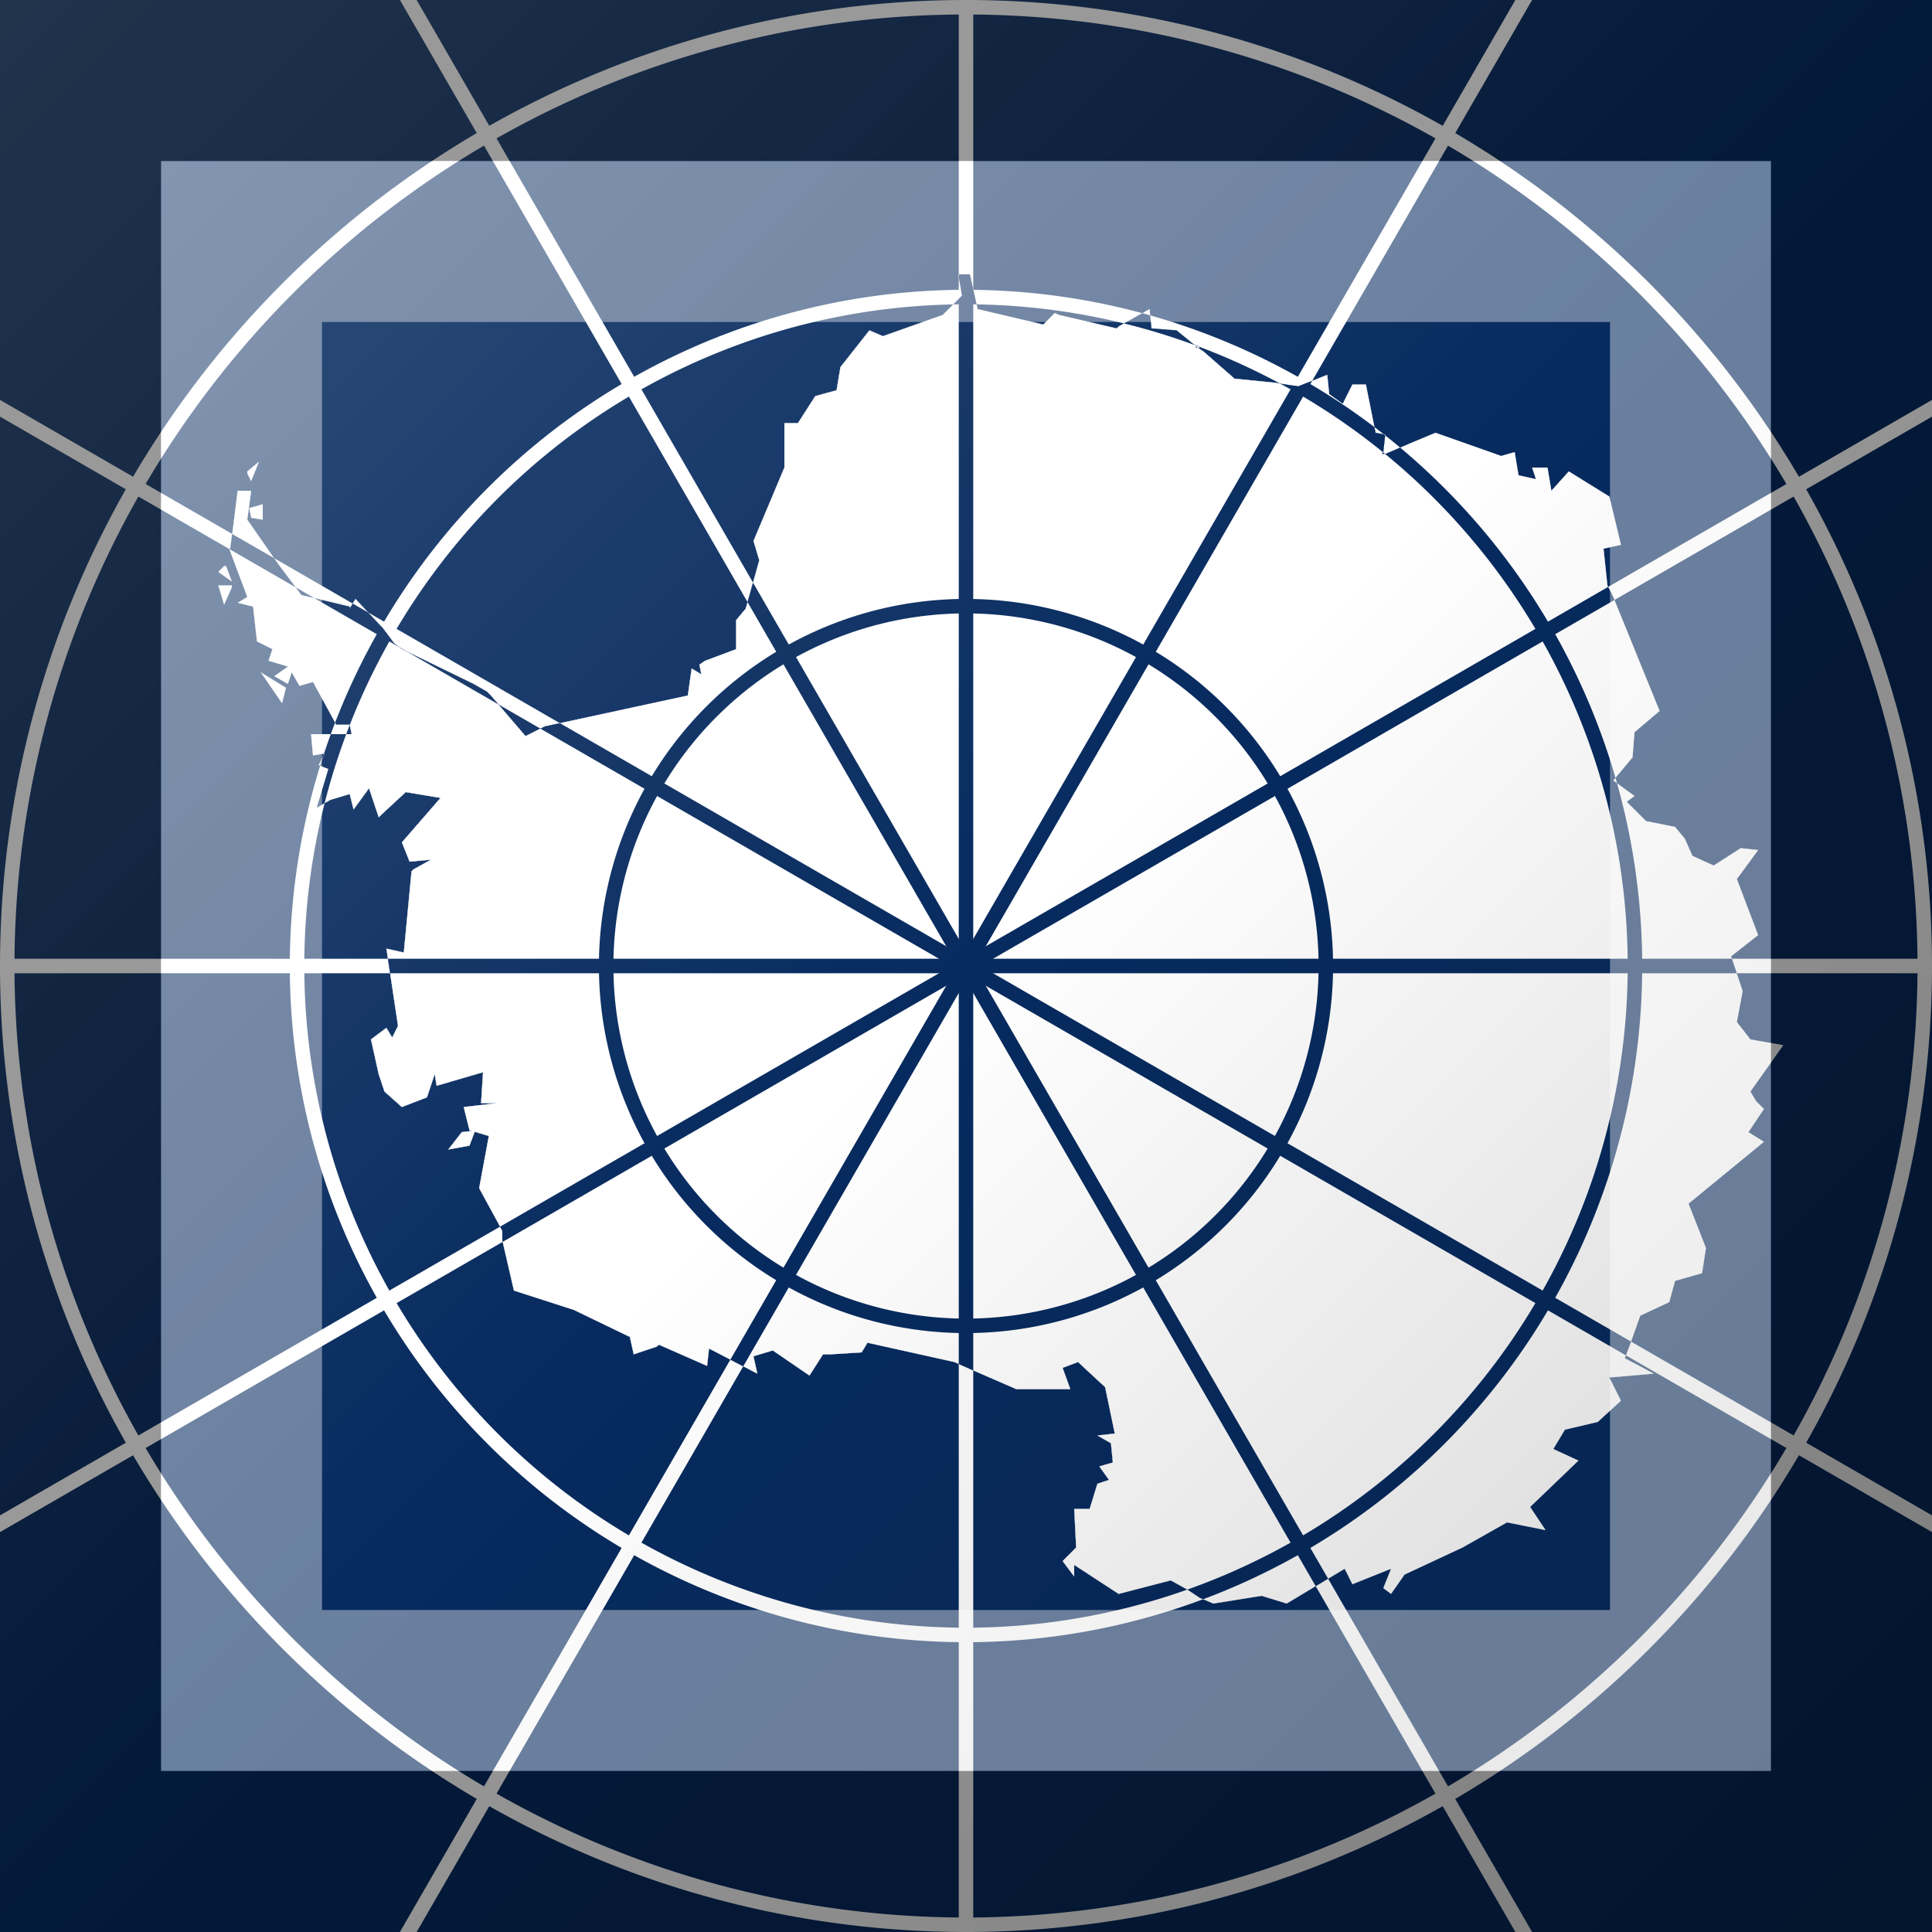 <?xml version="1.0"?>
<svg xmlns="http://www.w3.org/2000/svg" xmlns:xlink="http://www.w3.org/1999/xlink" version="1.1" width="360" height="360" viewBox="0 0 360 360">
<rect x="0" y="0" width="360" height="360" fill="#808080" stroke="none"/>
<!-- Generated by Kreative Vexillo v1.0 -->
<style>
.blue{fill:rgb(7,43,95);}
.white{fill:rgb(255,255,255);}
</style>
<defs>
<path id="aq" d="M 0.548 0.163 L 0.546 0.162 L 0.548 0.163 Z M 0.615 0.823 L 0.606 0.818 L 0.579 0.825 L 0.556 0.81 L 0.556 0.816 L 0.55 0.808 L 0.557 0.801 L 0.556 0.781 L 0.564 0.781 L 0.568 0.768 L 0.574 0.766 L 0.569 0.759 L 0.576 0.757 L 0.575 0.747 L 0.568 0.743 L 0.577 0.742 L 0.572 0.718 L 0.558 0.705 L 0.55 0.708 L 0.554 0.719 L 0.526 0.719 L 0.503 0.709 L 0.494 0.705 L 0.449 0.695 L 0.446 0.7 L 0.43 0.701 L 0.426 0.701 L 0.419 0.712 L 0.4 0.699 L 0.39 0.702 L 0.392 0.711 L 0.367 0.698 L 0.366 0.707 L 0.341 0.696 L 0.34 0.697 L 0.328 0.701 L 0.326 0.692 L 0.297 0.678 L 0.266 0.668 L 0.26 0.642 L 0.26 0.637 L 0.248 0.615 L 0.253 0.588 L 0.243 0.585 L 0.24 0.573 L 0.257 0.571 L 0.249 0.571 L 0.25 0.555 L 0.226 0.562 L 0.225 0.556 L 0.221 0.568 L 0.208 0.573 L 0.199 0.565 L 0.196 0.556 L 0.192 0.538 L 0.2 0.532 L 0.203 0.537 L 0.206 0.531 L 0.2 0.491 L 0.209 0.493 L 0.213 0.451 L 0.214 0.45 L 0.223 0.445 L 0.212 0.446 L 0.208 0.436 L 0.228 0.413 L 0.21 0.41 L 0.196 0.423 L 0.191 0.408 L 0.183 0.419 L 0.181 0.411 L 0.171 0.414 L 0.164 0.418 L 0.17 0.398 L 0.165 0.396 L 0.168 0.39 L 0.162 0.391 L 0.161 0.38 L 0.182 0.38 L 0.181 0.375 L 0.174 0.375 L 0.162 0.353 L 0.155 0.355 L 0.151 0.348 L 0.149 0.354 L 0.142 0.35 L 0.149 0.345 L 0.139 0.342 L 0.141 0.336 L 0.133 0.332 L 0.131 0.314 L 0.123 0.312 L 0.128 0.309 L 0.119 0.285 L 0.12 0.278 L 0.123 0.254 L 0.13 0.254 L 0.128 0.269 L 0.144 0.292 L 0.156 0.308 L 0.181 0.314 L 0.181 0.315 L 0.184 0.31 L 0.198 0.325 L 0.204 0.333 L 0.208 0.336 L 0.245 0.354 L 0.252 0.358 L 0.254 0.36 L 0.272 0.381 L 0.282 0.376 L 0.356 0.36 L 0.358 0.346 L 0.363 0.349 L 0.362 0.344 L 0.365 0.342 L 0.381 0.336 L 0.381 0.321 L 0.386 0.315 L 0.393 0.29 L 0.39 0.28 L 0.406 0.242 L 0.406 0.236 L 0.406 0.219 L 0.413 0.219 L 0.422 0.205 L 0.433 0.202 L 0.435 0.19 L 0.45 0.171 L 0.457 0.174 L 0.488 0.163 L 0.491 0.16 L 0.498 0.153 L 0.496 0.142 L 0.502 0.142 L 0.506 0.16 L 0.54 0.168 L 0.546 0.162 L 0.548 0.163 L 0.578 0.17 L 0.579 0.169 L 0.595 0.16 L 0.596 0.17 L 0.609 0.171 L 0.62 0.18 L 0.623 0.182 L 0.639 0.196 L 0.659 0.198 L 0.672 0.2 L 0.687 0.194 L 0.688 0.204 L 0.695 0.209 L 0.7 0.199 L 0.707 0.199 L 0.712 0.224 L 0.717 0.225 L 0.716 0.234 L 0.715 0.235 L 0.717 0.235 L 0.731 0.229 L 0.743 0.224 L 0.777 0.236 L 0.784 0.234 L 0.786 0.246 L 0.795 0.248 L 0.793 0.242 L 0.801 0.242 L 0.803 0.254 L 0.812 0.244 L 0.833 0.257 L 0.839 0.282 L 0.83 0.284 L 0.832 0.303 L 0.835 0.309 L 0.859 0.368 L 0.846 0.379 L 0.845 0.392 L 0.835 0.404 L 0.846 0.412 L 0.842 0.415 L 0.852 0.425 L 0.867 0.428 L 0.872 0.434 L 0.876 0.443 L 0.887 0.448 L 0.901 0.439 L 0.91 0.44 L 0.899 0.455 L 0.91 0.484 L 0.896 0.495 L 0.902 0.513 L 0.899 0.529 L 0.906 0.538 L 0.923 0.541 L 0.906 0.565 L 0.909 0.57 L 0.913 0.574 L 0.905 0.586 L 0.913 0.591 L 0.874 0.623 L 0.883 0.646 L 0.881 0.659 L 0.867 0.663 L 0.864 0.674 L 0.849 0.681 L 0.844 0.695 L 0.841 0.703 L 0.856 0.711 L 0.833 0.713 L 0.839 0.725 L 0.827 0.736 L 0.81 0.74 L 0.804 0.75 L 0.817 0.756 L 0.792 0.78 L 0.8 0.792 L 0.78 0.788 L 0.757 0.801 L 0.727 0.815 L 0.72 0.825 L 0.716 0.822 L 0.72 0.812 L 0.7 0.82 L 0.696 0.812 L 0.666 0.83 L 0.653 0.826 L 0.628 0.83 L 0.621 0.827 M 0.622 0.181 L 0.62 0.179 L 0.619 0.179 L 0.619 0.18 L 0.621 0.18 L 0.622 0.181 L 0.622 0.181 Z M 0.615 0.823 L 0.621 0.826 L 0.615 0.823 Z M 0.615 0.823 L 0.621 0.826 M 0.146 0.364 L 0.148 0.356 L 0.135 0.348 L 0.146 0.364 L 0.146 0.364 Z M 0.12 0.303 L 0.113 0.303 L 0.116 0.313 L 0.119 0.304 L 0.119 0.303 L 0.119 0.303 Z M 0.116 0.293 L 0.113 0.296 L 0.12 0.301 L 0.116 0.293 Z M 0.146 0.364 L 0.148 0.356 L 0.135 0.348 L 0.146 0.364 L 0.146 0.364 Z M 0.12 0.303 L 0.113 0.303 L 0.116 0.313 L 0.119 0.304 L 0.119 0.303 L 0.119 0.303 Z M 0.116 0.293 L 0.113 0.296 L 0.12 0.301 L 0.116 0.293 Z M 0.146 0.364 L 0.148 0.356 L 0.135 0.348 L 0.146 0.364 L 0.146 0.364 Z M 0.12 0.303 L 0.113 0.303 L 0.116 0.313 L 0.12 0.304 L 0.12 0.303 L 0.12 0.303 Z M 0.116 0.293 L 0.113 0.296 L 0.12 0.301 L 0.117 0.293 Z M 0.136 0.269 L 0.136 0.261 L 0.129 0.263 L 0.13 0.268 L 0.136 0.269 L 0.136 0.269 Z M 0.128 0.245 L 0.13 0.249 L 0.134 0.239 L 0.128 0.244 L 0.128 0.245 L 0.128 0.245 Z M 0.136 0.269 L 0.136 0.261 L 0.129 0.263 L 0.13 0.268 L 0.136 0.269 L 0.136 0.269 Z M 0.128 0.245 L 0.13 0.249 L 0.134 0.239 L 0.128 0.244 L 0.128 0.245 L 0.128 0.245 Z M 0.136 0.269 L 0.136 0.261 L 0.129 0.263 L 0.13 0.268 L 0.136 0.269 L 0.136 0.269 Z M 0.128 0.245 L 0.13 0.249 L 0.134 0.239 L 0.128 0.244 L 0.128 0.245 L 0.128 0.245 Z M 0.247 0.585 L 0.239 0.586 L 0.232 0.595 L 0.243 0.593 L 0.246 0.585 L 0.246 0.585 Z M 0.247 0.585 L 0.239 0.586 L 0.232 0.595 L 0.243 0.593 L 0.246 0.585 L 0.246 0.585 Z M 0.247 0.585 L 0.239 0.586 L 0.232 0.595 L 0.243 0.593 L 0.246 0.585 L 0.246 0.585 Z M 0.255 0.359 L 0.252 0.357 L 0.246 0.354 L 0.252 0.357 L 0.255 0.359 Z"/>
<path id="disc" d="M 0.5 0.0 A 0.5 0.5 0.0 0 0 -0.5 0.0 A 0.5 0.5 0.0 0 0 0.5 0.0 Z"/>
<clipPath id="clip0">
<rect x="0" y="0" width="360" height="360"/>
</clipPath>
<clipPath id="clip1">
<use xlink:href="#aq" transform="translate(0 0) scale(360 360) rotate(0)"/>
</clipPath>
<linearGradient id="glaze" x1="0%" y1="0%" x2="100%" y2="100%">
<stop offset="0%" stop-color="rgb(255,255,255)" stop-opacity="0.2"/>
<stop offset="49.999%" stop-color="rgb(255,255,255)" stop-opacity="0.0"/>
<stop offset="50.001%" stop-color="rgb(0,0,0)" stop-opacity="0.0"/>
<stop offset="100%" stop-color="rgb(0,0,0)" stop-opacity="0.2"/>
</linearGradient>
</defs>
<g>
<g clip-path="url(#clip0)">
<rect x="0" y="0" width="360" height="360" class="blue"/>
<use xlink:href="#disc" transform="translate(180 180) scale(360 360) rotate(0)" class="white"/>
<use xlink:href="#disc" transform="translate(180 180) scale(354.6 354.6) rotate(0)" class="blue"/>
<use xlink:href="#disc" transform="translate(180 180) scale(252 252) rotate(0)" class="white"/>
<use xlink:href="#disc" transform="translate(180 180) scale(246.6 246.6) rotate(0)" class="blue"/>
<use xlink:href="#disc" transform="translate(180 180) scale(136.8 136.8) rotate(0)" class="white"/>
<use xlink:href="#disc" transform="translate(180 180) scale(131.4 131.4) rotate(0)" class="blue"/>
<g>
<path d="M 181.35 -180 L 181.35 -180 L 181.35 540 L 178.65 540 L 178.65 -180 Z" class="white"/>
<path d="M 1.169 -132.444 L 1.169 -132.444 L 361.169 491.094 L 358.831 492.444 L -1.169 -131.094 Z" class="white"/>
<path d="M -131.094 -1.169 L -131.094 -1.169 L 492.444 358.831 L 491.094 361.169 L -132.444 1.169 Z" class="white"/>
<path d="M -180 178.65 L -180 178.65 L 540 178.65 L 540 181.35 L -180 181.35 Z" class="white"/>
<path d="M -132.444 358.831 L -132.444 358.831 L 491.094 -1.169 L 492.444 1.169 L -131.094 361.169 Z" class="white"/>
<path d="M -1.169 491.094 L -1.169 491.094 L 358.831 -132.444 L 361.169 -131.094 L 1.169 492.444 Z" class="white"/>
</g>
</g>
<g clip-path="url(#clip1)">
<rect x="0" y="0" width="360" height="360" class="white"/>
<use xlink:href="#disc" transform="translate(180 180) scale(360 360) rotate(0)" class="blue"/>
<use xlink:href="#disc" transform="translate(180 180) scale(354.6 354.6) rotate(0)" class="white"/>
<use xlink:href="#disc" transform="translate(180 180) scale(252 252) rotate(0)" class="blue"/>
<use xlink:href="#disc" transform="translate(180 180) scale(246.6 246.6) rotate(0)" class="white"/>
<use xlink:href="#disc" transform="translate(180 180) scale(136.8 136.8) rotate(0)" class="blue"/>
<use xlink:href="#disc" transform="translate(180 180) scale(131.4 131.4) rotate(0)" class="white"/>
<g>
<path d="M 181.35 -180 L 181.35 -180 L 181.35 540 L 178.65 540 L 178.65 -180 Z" class="blue"/>
<path d="M 1.169 -132.444 L 1.169 -132.444 L 361.169 491.094 L 358.831 492.444 L -1.169 -131.094 Z" class="blue"/>
<path d="M -131.094 -1.169 L -131.094 -1.169 L 492.444 358.831 L 491.094 361.169 L -132.444 1.169 Z" class="blue"/>
<path d="M -180 178.65 L -180 178.65 L 540 178.65 L 540 181.35 L -180 181.35 Z" class="blue"/>
<path d="M -132.444 358.831 L -132.444 358.831 L 491.094 -1.169 L 492.444 1.169 L -131.094 361.169 Z" class="blue"/>
<path d="M -1.169 491.094 L -1.169 491.094 L 358.831 -132.444 L 361.169 -131.094 L 1.169 492.444 Z" class="blue"/>
</g>
</g>
</g>
<g>
<rect x="0" y="0" width="360" height="360" fill="url(#glaze)"/>
<path d="M 30 30 L 330 30 L 330 330 L 30 330 Z M 60 60 L 60 300 L 300 300 L 300 60 Z" fill="rgb(255,255,255)" opacity="0.4"/>
<path d="M 0 0 L 360 0 L 360 360 L 0 360 Z M 30 30 L 30 330 L 330 330 L 330 30 Z" fill="rgb(0,0,0)" opacity="0.4"/>
</g>
</svg>
